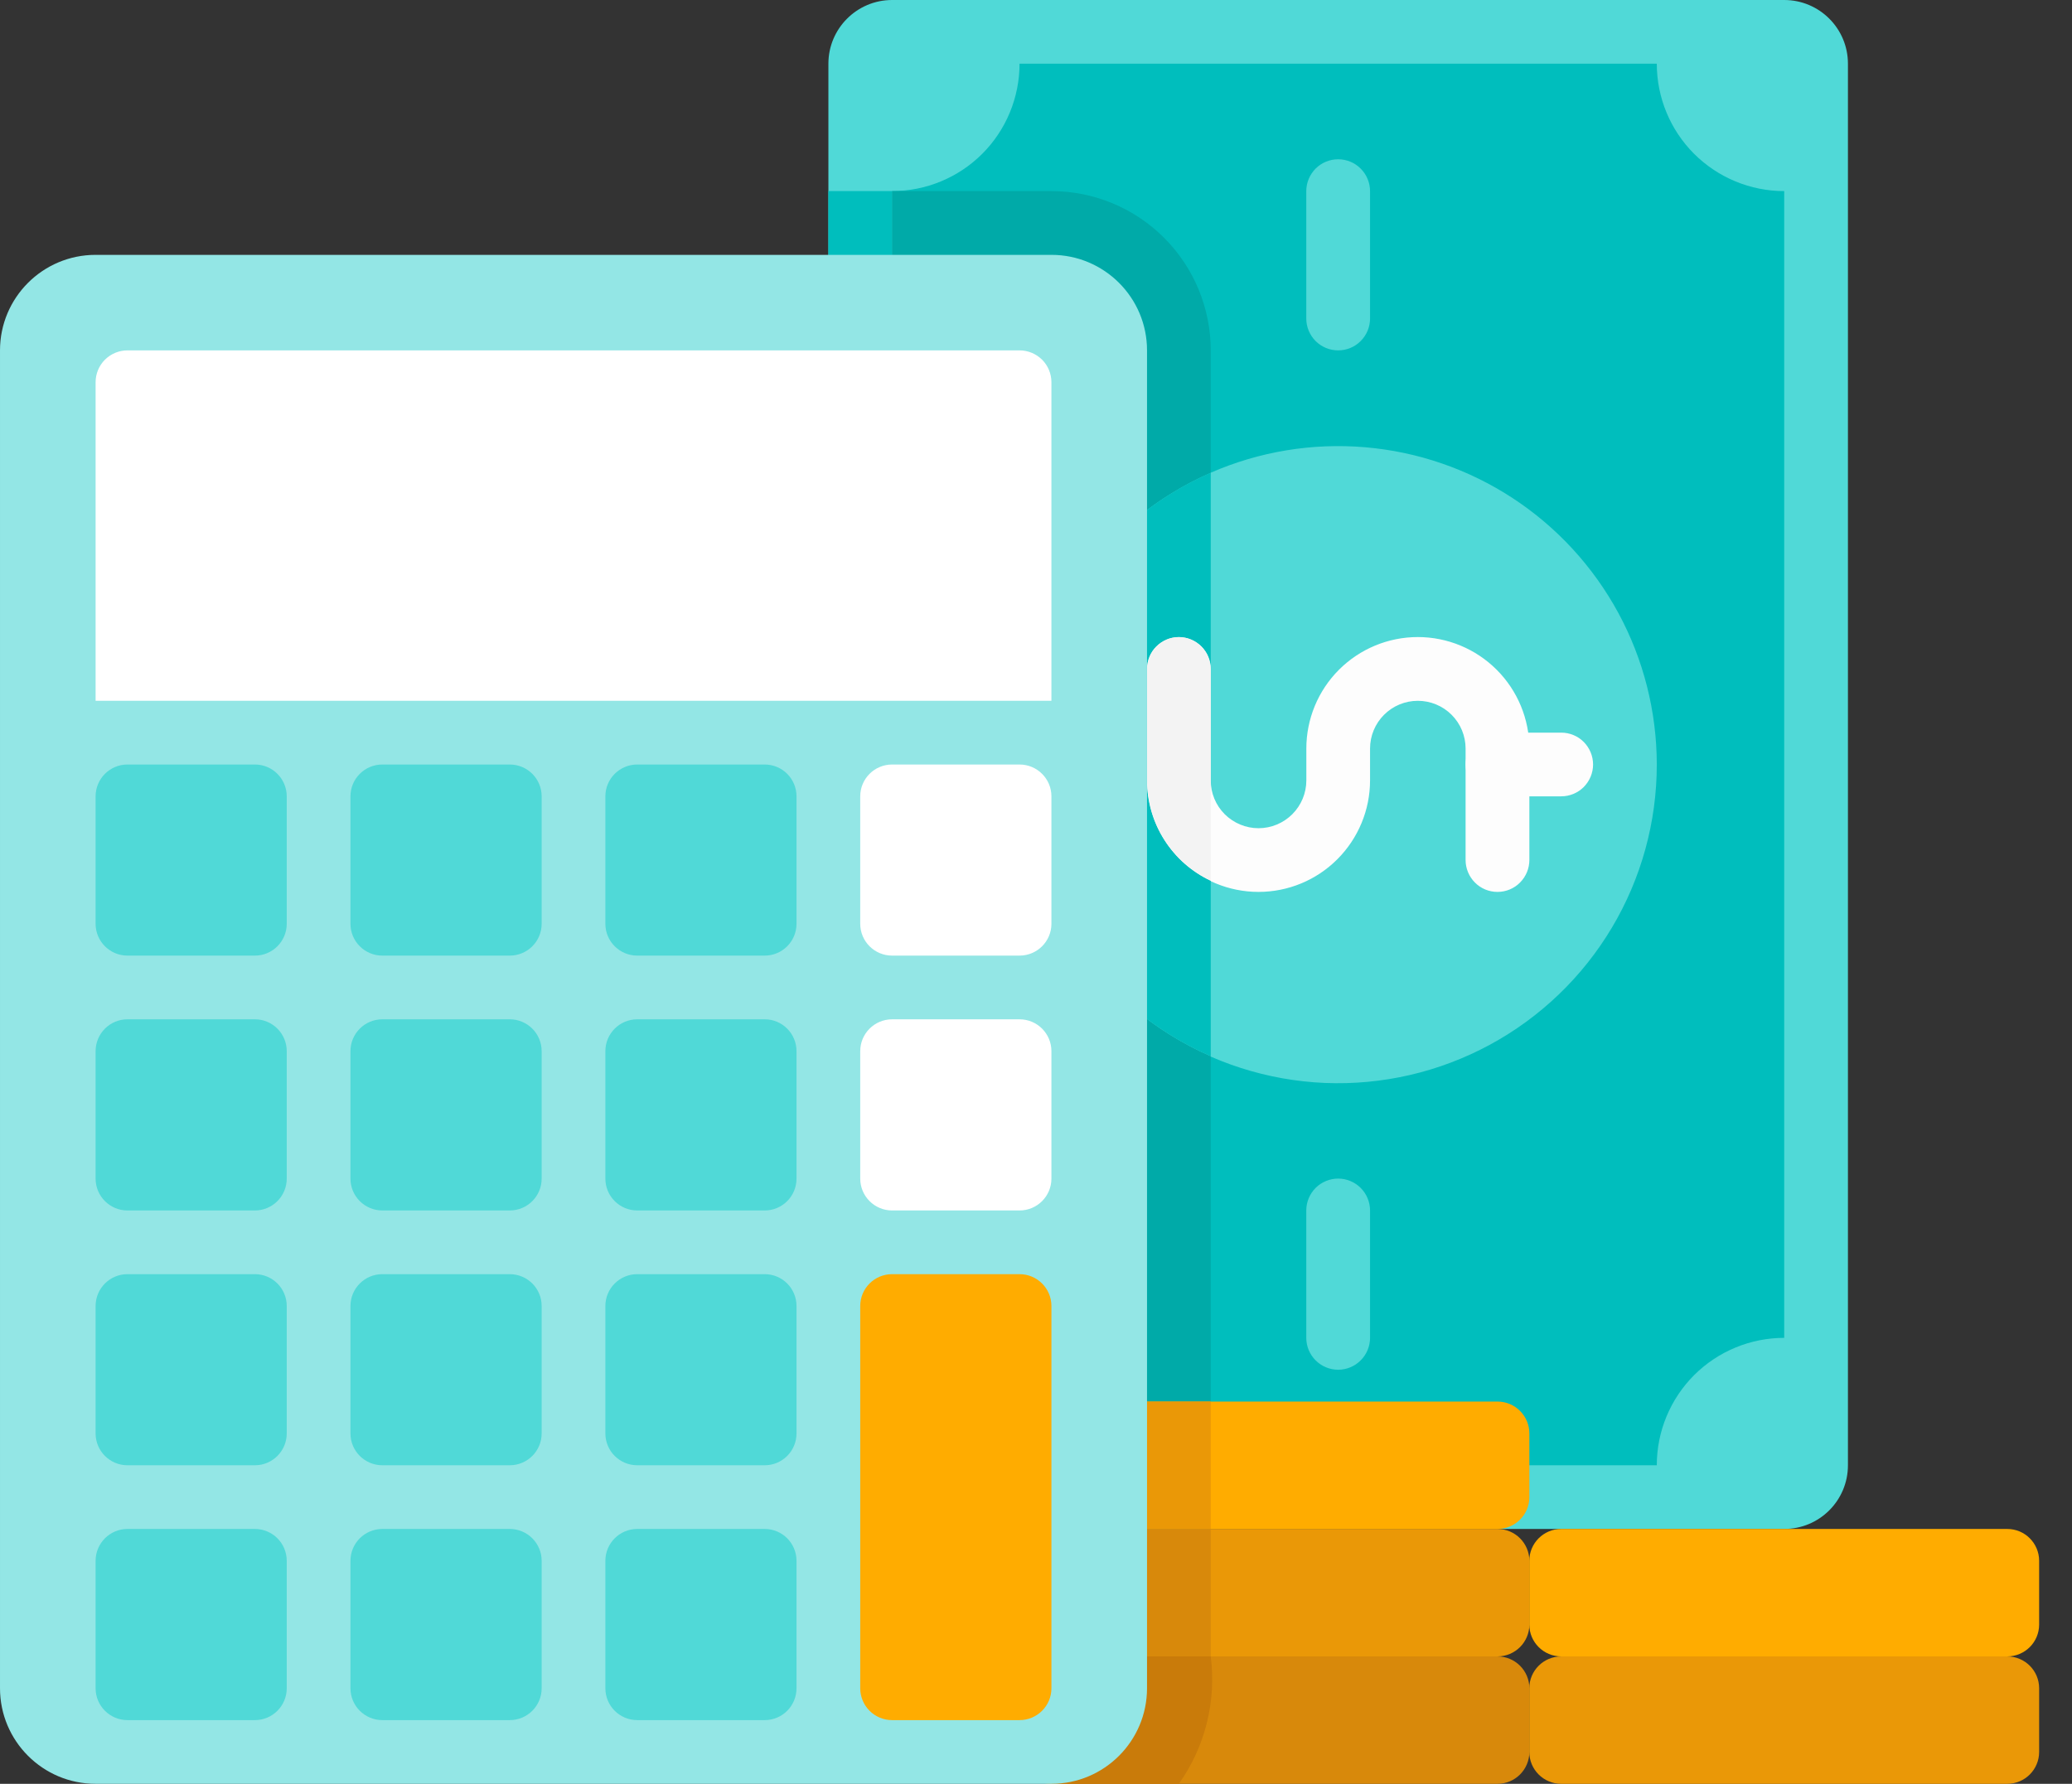 <svg width="36" height="31" viewBox="0 0 36 31" fill="none" xmlns="http://www.w3.org/2000/svg">
<rect x="0" y="0" width="36" height="31" fill="#333333" stroke="none"/>
<path d="M31 0H15.5C14.889 0 14.393 0.496 14.393 1.107V25.464C14.393 26.076 14.889 26.571 15.5 26.571H31C31.612 26.571 32.107 26.076 32.107 25.464V1.107C32.107 0.496 31.612 0 31 0Z" fill="#50D9D7"/>
<path d="M31 3.321V23.25C30.413 23.25 29.85 23.483 29.434 23.898C29.019 24.314 28.786 24.877 28.786 25.464H17.714C17.714 24.877 17.481 24.314 17.066 23.898C16.651 23.483 16.087 23.25 15.5 23.25V3.321C16.087 3.321 16.651 3.088 17.066 2.673C17.481 2.258 17.714 1.694 17.714 1.107H28.786C28.786 1.694 29.019 2.258 29.434 2.673C29.85 3.088 30.413 3.321 31 3.321Z" fill="#00BEBD"/>
<path d="M28.786 13.286C28.786 14.284 28.517 15.264 28.006 16.121C27.495 16.979 26.762 17.682 25.884 18.157C25.006 18.632 24.017 18.861 23.019 18.82C22.022 18.778 21.055 18.467 20.219 17.921C19.384 17.374 18.712 16.612 18.274 15.715C17.837 14.818 17.65 13.819 17.734 12.825C17.817 11.83 18.169 10.876 18.75 10.065C19.331 9.253 20.121 8.614 21.036 8.215C21.878 7.847 22.799 7.695 23.714 7.772C24.63 7.849 25.512 8.153 26.281 8.656C27.05 9.159 27.681 9.846 28.119 10.654C28.556 11.462 28.785 12.367 28.786 13.286Z" fill="#50D9D7"/>
<path d="M26.572 13.009V14.946C26.572 15.093 26.513 15.234 26.409 15.338C26.306 15.442 26.165 15.5 26.018 15.5C25.871 15.5 25.73 15.442 25.627 15.338C25.523 15.234 25.464 15.093 25.464 14.946V13.009C25.464 12.789 25.377 12.578 25.221 12.422C25.065 12.266 24.854 12.179 24.634 12.179C24.414 12.179 24.203 12.266 24.047 12.422C23.891 12.578 23.804 12.789 23.804 13.009V13.562C23.804 14.076 23.599 14.569 23.236 14.932C22.873 15.296 22.38 15.5 21.866 15.5C21.352 15.5 20.86 15.296 20.496 14.932C20.133 14.569 19.929 14.076 19.929 13.562V11.625C19.929 11.478 19.987 11.337 20.091 11.234C20.195 11.13 20.335 11.071 20.482 11.071C20.629 11.071 20.77 11.13 20.874 11.234C20.977 11.337 21.036 11.478 21.036 11.625V13.562C21.036 13.783 21.123 13.994 21.279 14.15C21.435 14.305 21.646 14.393 21.866 14.393C22.086 14.393 22.298 14.305 22.453 14.15C22.609 13.994 22.697 13.783 22.697 13.562V13.009C22.697 12.495 22.901 12.002 23.264 11.639C23.627 11.276 24.12 11.071 24.634 11.071C25.148 11.071 25.641 11.276 26.004 11.639C26.367 12.002 26.572 12.495 26.572 13.009Z" fill="#FDFDFD"/>
<path d="M27.125 13.839H26.018C25.871 13.839 25.73 13.781 25.627 13.677C25.523 13.573 25.464 13.432 25.464 13.286C25.464 13.139 25.523 12.998 25.627 12.894C25.73 12.79 25.871 12.732 26.018 12.732H27.125C27.272 12.732 27.413 12.79 27.517 12.894C27.62 12.998 27.679 13.139 27.679 13.286C27.679 13.432 27.62 13.573 27.517 13.677C27.413 13.781 27.272 13.839 27.125 13.839Z" fill="#FDFDFD"/>
<path d="M22.696 5.536V3.321C22.696 3.175 22.755 3.034 22.858 2.93C22.962 2.826 23.103 2.768 23.25 2.768C23.397 2.768 23.538 2.826 23.641 2.93C23.745 3.034 23.804 3.175 23.804 3.321V5.536C23.804 5.683 23.745 5.823 23.641 5.927C23.538 6.031 23.397 6.089 23.25 6.089C23.103 6.089 22.962 6.031 22.858 5.927C22.755 5.823 22.696 5.683 22.696 5.536ZM22.696 23.25V21.036C22.696 20.889 22.755 20.748 22.858 20.644C22.962 20.541 23.103 20.482 23.25 20.482C23.397 20.482 23.538 20.541 23.641 20.644C23.745 20.748 23.804 20.889 23.804 21.036V23.25C23.804 23.397 23.745 23.538 23.641 23.641C23.538 23.745 23.397 23.804 23.25 23.804C23.103 23.804 22.962 23.745 22.858 23.641C22.755 23.538 22.696 23.397 22.696 23.25Z" fill="#50D9D7"/>
<path d="M26.018 28.786H18.268C17.962 28.786 17.714 29.034 17.714 29.339V30.446C17.714 30.752 17.962 31 18.268 31H26.018C26.324 31 26.572 30.752 26.572 30.446V29.339C26.572 29.034 26.324 28.786 26.018 28.786Z" fill="#D8890B"/>
<path d="M26.018 26.571H18.268C17.962 26.571 17.714 26.819 17.714 27.125V28.232C17.714 28.538 17.962 28.786 18.268 28.786H26.018C26.324 28.786 26.572 28.538 26.572 28.232V27.125C26.572 26.819 26.324 26.571 26.018 26.571Z" fill="#EA9807"/>
<path d="M34.875 28.786H27.125C26.819 28.786 26.571 29.034 26.571 29.339V30.446C26.571 30.752 26.819 31 27.125 31H34.875C35.181 31 35.429 30.752 35.429 30.446V29.339C35.429 29.034 35.181 28.786 34.875 28.786Z" fill="#EA9807"/>
<path d="M34.875 26.571H27.125C26.819 26.571 26.571 26.819 26.571 27.125V28.232C26.571 28.538 26.819 28.786 27.125 28.786H34.875C35.181 28.786 35.429 28.538 35.429 28.232V27.125C35.429 26.819 35.181 26.571 34.875 26.571Z" fill="#FFAC00"/>
<path d="M21.036 25.464V26.571H15.5C15.207 26.571 14.925 26.455 14.717 26.247C14.51 26.04 14.393 25.758 14.393 25.464V3.321H15.5V23.25C16.087 23.25 16.651 23.483 17.066 23.898C17.481 24.314 17.714 24.877 17.714 25.464H21.036Z" fill="#00BEBD"/>
<path d="M21.036 18.356V25.464H17.714C17.714 24.877 17.481 24.314 17.066 23.898C16.651 23.483 16.087 23.25 15.5 23.25V3.321H18.268C19.002 3.321 19.706 3.613 20.225 4.132C20.744 4.651 21.036 5.355 21.036 6.089V8.215C20.05 8.647 19.212 9.356 18.623 10.257C18.034 11.157 17.721 12.21 17.721 13.286C17.721 14.362 18.034 15.414 18.623 16.315C19.212 17.215 20.05 17.925 21.036 18.356Z" fill="#00AAA8"/>
<path d="M26.018 24.357H18.268C17.962 24.357 17.714 24.605 17.714 24.911V26.018C17.714 26.324 17.962 26.571 18.268 26.571H26.018C26.324 26.571 26.572 26.324 26.572 26.018V24.911C26.572 24.605 26.324 24.357 26.018 24.357Z" fill="#FFAC00"/>
<path d="M19.929 11.625V13.562C19.928 13.928 20.033 14.287 20.229 14.595C20.425 14.904 20.705 15.151 21.036 15.306V18.356C20.05 17.925 19.212 17.215 18.623 16.315C18.034 15.414 17.721 14.362 17.721 13.286C17.721 12.21 18.034 11.157 18.623 10.257C19.212 9.356 20.05 8.647 21.036 8.215V11.625C21.036 11.478 20.977 11.337 20.874 11.234C20.77 11.13 20.629 11.071 20.482 11.071C20.335 11.071 20.195 11.13 20.091 11.234C19.987 11.337 19.929 11.478 19.929 11.625Z" fill="#00BEBD"/>
<path d="M21.036 11.625V15.306C20.705 15.151 20.425 14.904 20.229 14.595C20.033 14.287 19.929 13.928 19.929 13.562V11.625C19.929 11.478 19.987 11.337 20.091 11.234C20.195 11.13 20.335 11.071 20.482 11.071C20.629 11.071 20.77 11.13 20.874 11.234C20.977 11.337 21.036 11.478 21.036 11.625Z" fill="#F3F3F3"/>
<path d="M21.036 26.571V28.786H18.268C18.121 28.786 17.98 28.727 17.877 28.624C17.773 28.52 17.714 28.379 17.714 28.232V27.125C17.714 26.978 17.773 26.837 17.877 26.734C17.98 26.63 18.121 26.571 18.268 26.571H21.036Z" fill="#D8890B"/>
<path d="M21.036 24.357V26.571H18.268C18.121 26.571 17.98 26.513 17.877 26.409C17.773 26.305 17.714 26.165 17.714 26.018V24.911C17.714 24.764 17.773 24.623 17.877 24.519C17.98 24.416 18.121 24.357 18.268 24.357H21.036Z" fill="#EA9807"/>
<path d="M18.268 28.786H21.036C21.136 29.567 20.938 30.358 20.482 31H18.268C18.121 31 17.98 30.942 17.877 30.838C17.773 30.734 17.714 30.593 17.714 30.446V29.339C17.714 29.192 17.773 29.052 17.877 28.948C17.98 28.844 18.121 28.786 18.268 28.786Z" fill="#C97B0A"/>
<path d="M18.268 4.429H1.661C0.744 4.429 3.05176e-05 5.172 3.05176e-05 6.089V29.339C3.05176e-05 30.256 0.744 31 1.661 31H18.268C19.185 31 19.929 30.256 19.929 29.339V6.089C19.929 5.172 19.185 4.429 18.268 4.429Z" fill="#93E6E5"/>
<path d="M2.214 6.089H17.714C17.861 6.089 18.002 6.148 18.106 6.251C18.21 6.355 18.268 6.496 18.268 6.643V12.179H1.661V6.643C1.661 6.496 1.719 6.355 1.823 6.251C1.927 6.148 2.067 6.089 2.214 6.089Z" fill="white"/>
<path d="M4.429 13.286H2.214C1.909 13.286 1.661 13.534 1.661 13.839V16.054C1.661 16.359 1.909 16.607 2.214 16.607H4.429C4.734 16.607 4.982 16.359 4.982 16.054V13.839C4.982 13.534 4.734 13.286 4.429 13.286Z" fill="#50D9D7"/>
<path d="M8.857 13.286H6.643C6.337 13.286 6.089 13.534 6.089 13.839V16.054C6.089 16.359 6.337 16.607 6.643 16.607H8.857C9.163 16.607 9.411 16.359 9.411 16.054V13.839C9.411 13.534 9.163 13.286 8.857 13.286Z" fill="#50D9D7"/>
<path d="M13.286 13.286H11.072C10.766 13.286 10.518 13.534 10.518 13.839V16.054C10.518 16.359 10.766 16.607 11.072 16.607H13.286C13.592 16.607 13.839 16.359 13.839 16.054V13.839C13.839 13.534 13.592 13.286 13.286 13.286Z" fill="#50D9D7"/>
<path d="M17.714 13.286H15.5C15.194 13.286 14.946 13.534 14.946 13.839V16.054C14.946 16.359 15.194 16.607 15.5 16.607H17.714C18.02 16.607 18.268 16.359 18.268 16.054V13.839C18.268 13.534 18.02 13.286 17.714 13.286Z" fill="white"/>
<path d="M4.429 17.714H2.214C1.909 17.714 1.661 17.962 1.661 18.268V20.482C1.661 20.788 1.909 21.036 2.214 21.036H4.429C4.734 21.036 4.982 20.788 4.982 20.482V18.268C4.982 17.962 4.734 17.714 4.429 17.714Z" fill="#50D9D7"/>
<path d="M8.857 17.714H6.643C6.337 17.714 6.089 17.962 6.089 18.268V20.482C6.089 20.788 6.337 21.036 6.643 21.036H8.857C9.163 21.036 9.411 20.788 9.411 20.482V18.268C9.411 17.962 9.163 17.714 8.857 17.714Z" fill="#50D9D7"/>
<path d="M13.286 17.714H11.072C10.766 17.714 10.518 17.962 10.518 18.268V20.482C10.518 20.788 10.766 21.036 11.072 21.036H13.286C13.592 21.036 13.839 20.788 13.839 20.482V18.268C13.839 17.962 13.592 17.714 13.286 17.714Z" fill="#50D9D7"/>
<path d="M17.714 17.714H15.5C15.194 17.714 14.946 17.962 14.946 18.268V20.482C14.946 20.788 15.194 21.036 15.5 21.036H17.714C18.02 21.036 18.268 20.788 18.268 20.482V18.268C18.268 17.962 18.02 17.714 17.714 17.714Z" fill="white"/>
<path d="M4.429 22.143H2.214C1.909 22.143 1.661 22.391 1.661 22.696V24.911C1.661 25.216 1.909 25.464 2.214 25.464H4.429C4.734 25.464 4.982 25.216 4.982 24.911V22.696C4.982 22.391 4.734 22.143 4.429 22.143Z" fill="#50D9D7"/>
<path d="M8.857 22.143H6.643C6.337 22.143 6.089 22.391 6.089 22.696V24.911C6.089 25.216 6.337 25.464 6.643 25.464H8.857C9.163 25.464 9.411 25.216 9.411 24.911V22.696C9.411 22.391 9.163 22.143 8.857 22.143Z" fill="#50D9D7"/>
<path d="M13.286 22.143H11.072C10.766 22.143 10.518 22.391 10.518 22.696V24.911C10.518 25.216 10.766 25.464 11.072 25.464H13.286C13.592 25.464 13.839 25.216 13.839 24.911V22.696C13.839 22.391 13.592 22.143 13.286 22.143Z" fill="#50D9D7"/>
<path d="M4.429 26.571H2.214C1.909 26.571 1.661 26.819 1.661 27.125V29.339C1.661 29.645 1.909 29.893 2.214 29.893H4.429C4.734 29.893 4.982 29.645 4.982 29.339V27.125C4.982 26.819 4.734 26.571 4.429 26.571Z" fill="#50D9D7"/>
<path d="M8.857 26.571H6.643C6.337 26.571 6.089 26.819 6.089 27.125V29.339C6.089 29.645 6.337 29.893 6.643 29.893H8.857C9.163 29.893 9.411 29.645 9.411 29.339V27.125C9.411 26.819 9.163 26.571 8.857 26.571Z" fill="#50D9D7"/>
<path d="M13.286 26.571H11.072C10.766 26.571 10.518 26.819 10.518 27.125V29.339C10.518 29.645 10.766 29.893 11.072 29.893H13.286C13.592 29.893 13.839 29.645 13.839 29.339V27.125C13.839 26.819 13.592 26.571 13.286 26.571Z" fill="#50D9D7"/>
<path d="M17.714 22.143H15.5C15.194 22.143 14.946 22.391 14.946 22.696V29.339C14.946 29.645 15.194 29.893 15.5 29.893H17.714C18.02 29.893 18.268 29.645 18.268 29.339V22.696C18.268 22.391 18.02 22.143 17.714 22.143Z" fill="#FFAC00"/>
</svg>
